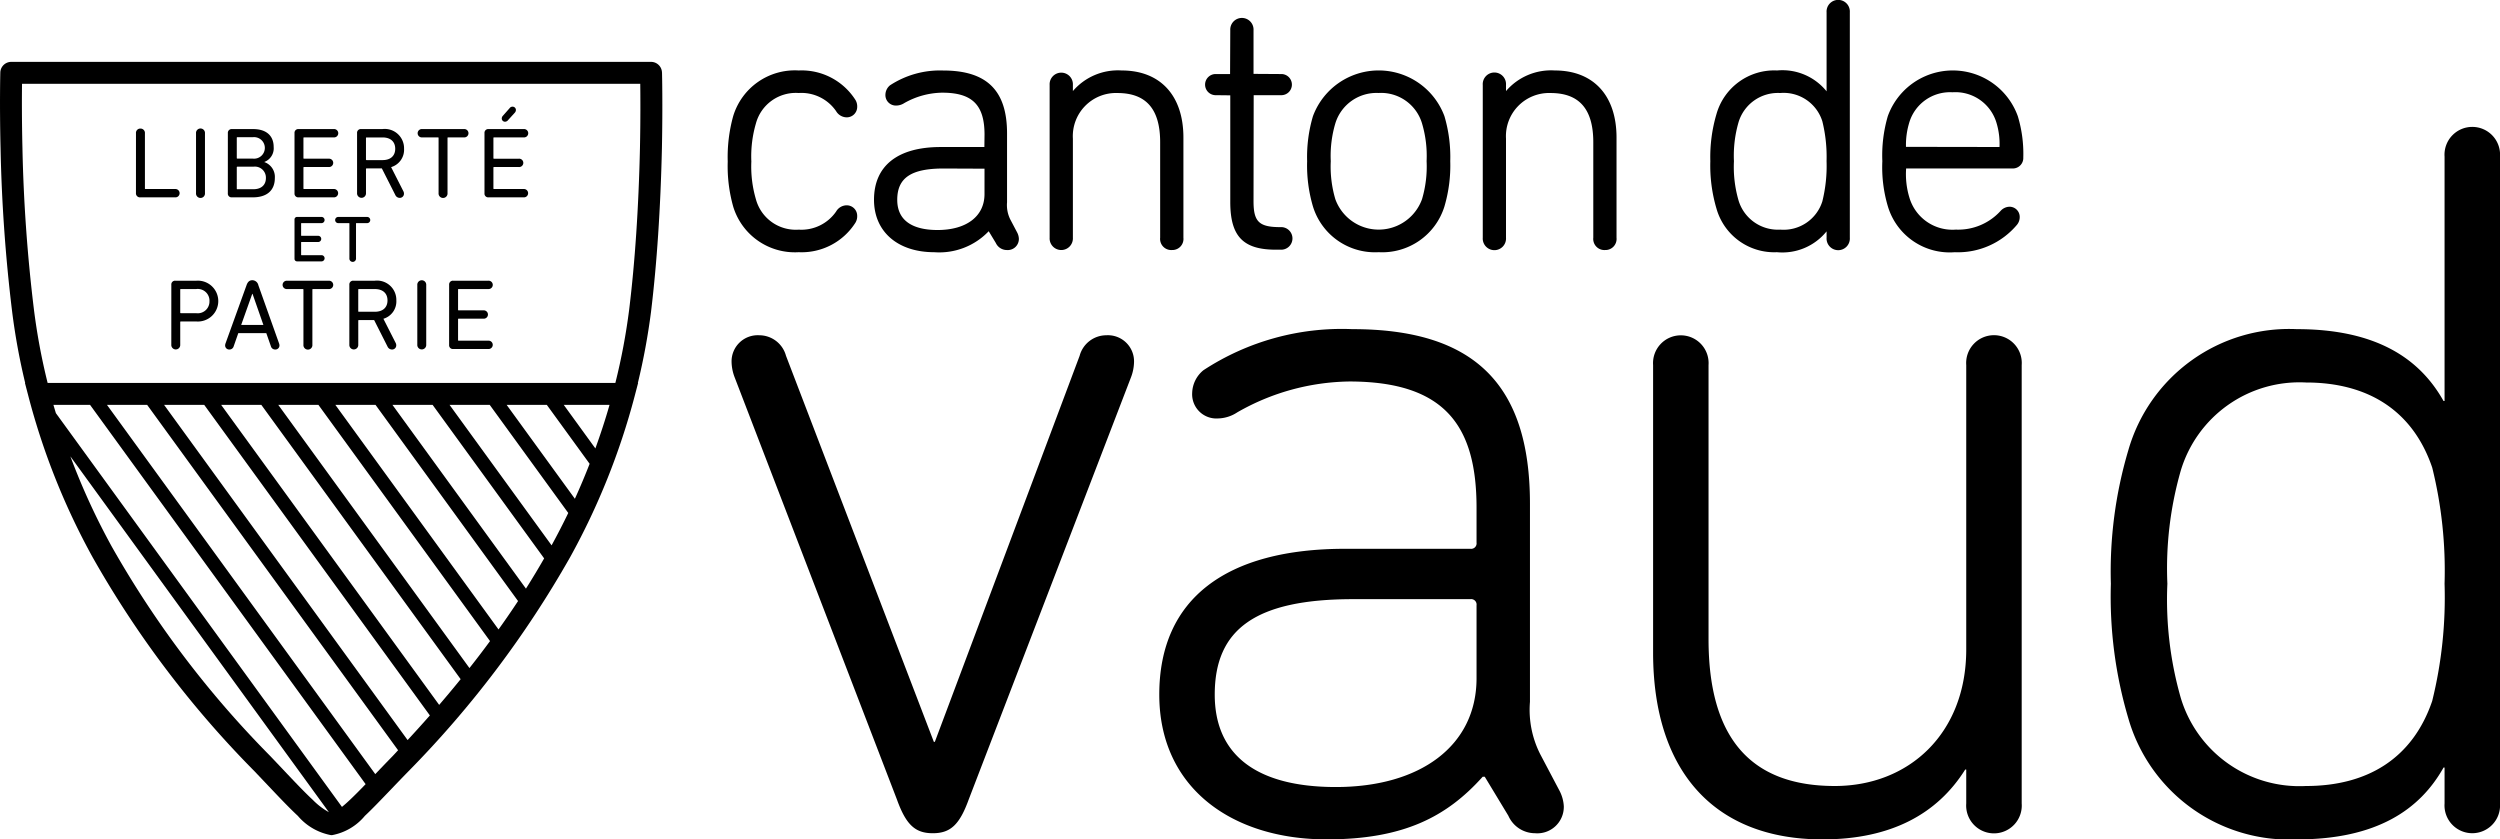 <svg xmlns="http://www.w3.org/2000/svg" xmlns:xlink="http://www.w3.org/1999/xlink" viewBox="0 0 128.569 43.169">
  <defs>
    <style>
      .cls-1 {
        fill: none;
      }

      .cls-2 {
        clip-path: url(#clip-path);
      }
    </style>
    <clipPath id="clip-path" transform="translate(-0)">
      <rect class="cls-1" y="0" width="128.57" height="43.168"/>
    </clipPath>
  </defs>
  <title>logo_vd_black</title>
  <g id="Layer_2" data-name="Layer 2">
    <g id="Layer_1-2" data-name="Layer 1">
      <g class="cls-2">
        <path d="M41.076,12.97A3.313,3.313,0,0,1,37.705,10.619a7.677,7.677,0,0,1-.28-2.312,7.875,7.875,0,0,1,.28-2.331A3.314,3.314,0,0,1,41.076,3.624,3.279,3.279,0,0,1,43.997,5.146a.64.64,0,0,1,.087.346.538.538,0,0,1-.542.543.642.642,0,0,1-.545-.322,2.167,2.167,0,0,0-1.92-.93,2.124,2.124,0,0,0-2.202,1.566A6.035,6.035,0,0,0,38.64,8.307a5.956,5.956,0,0,0,.233,1.935,2.123,2.123,0,0,0,2.203,1.568,2.17,2.17,0,0,0,1.923-.931.632.632,0,0,1,.542-.32.537.537,0,0,1,.542.543.631.631,0,0,1-.088.347A3.277,3.277,0,0,1,41.076,12.97" transform="translate(-0)"/>
        <path d="M48.049,12.971c-1.884,0-3.101-1.059-3.101-2.696,0-1.751,1.218-2.714,3.431-2.714h2.245l.008-.634c0-1.535-.631-2.161-2.18-2.161a4.054,4.054,0,0,0-1.953.539.763.763,0,0,1-.401.123.537.537,0,0,1-.563-.561.639.639,0,0,1,.238-.481,4.686,4.686,0,0,1,2.733-.76c2.242,0,3.284,1.026,3.284,3.229V10.404a1.653,1.653,0,0,0,.173.893l.348.66a.764.764,0,0,1,.087.323.572.572,0,0,1-.618.579.625.625,0,0,1-.566-.361l-.367-.607a3.509,3.509,0,0,1-2.8,1.08m.477-4.305c-1.669,0-2.381.482-2.381,1.61,0,1.283,1.125,1.553,2.07,1.553,1.491,0,2.418-.707,2.418-1.847V8.675Z" transform="translate(-0)"/>
        <path d="M60.262,12.859a.573.573,0,0,1-.598-.634V7.314c0-1.702-.718-2.53-2.199-2.53a2.218,2.218,0,0,0-2.289,2.346v5.095a.599.599,0,1,1-1.196,0V4.37a.599.599,0,1,1,1.196,0v.314a3.048,3.048,0,0,1,2.51-1.06c1.987,0,3.174,1.29,3.174,3.449v5.151a.572.572,0,0,1-.598.634" transform="translate(-0)"/>
        <path d="M65.853,12.841h-.238c-1.688,0-2.345-.689-2.345-2.455V4.903L62.542,4.895a.544.544,0,1,1,0-1.087h.718l.01-2.252a.599.599,0,1,1,1.196,0v2.243l1.406.009a.544.544,0,1,1,0,1.087H64.474l-.008,5.454c0,1.059.285,1.332,1.387,1.332a.581.581,0,1,1,0,1.16" transform="translate(-0)"/>
        <path d="M70.893,12.97a3.335,3.335,0,0,1-3.371-2.351,7.438,7.438,0,0,1-.299-2.331,7.361,7.361,0,0,1,.299-2.313,3.606,3.606,0,0,1,6.762,0,7.388,7.388,0,0,1,.299,2.313,7.449,7.449,0,0,1-.299,2.329,3.349,3.349,0,0,1-3.391,2.352m0-8.187a2.212,2.212,0,0,0-2.221,1.567,5.877,5.877,0,0,0-.234,1.938,5.927,5.927,0,0,0,.234,1.954,2.37,2.37,0,0,0,4.46,0,5.92,5.92,0,0,0,.235-1.954,5.869,5.869,0,0,0-.235-1.938,2.197,2.197,0,0,0-2.239-1.567" transform="translate(-0)"/>
        <path d="M82.537,12.859a.573.573,0,0,1-.598-.634V7.314c0-1.702-.72-2.53-2.199-2.53A2.218,2.218,0,0,0,77.45,7.129v5.095a.599.599,0,1,1-1.195,0V4.37a.599.599,0,1,1,1.195,0v.314A3.05,3.05,0,0,1,79.96,3.624c1.988,0,3.174,1.29,3.174,3.449v5.151a.572.572,0,0,1-.597.634" transform="translate(-0)"/>
        <path d="M91.39,12.97a3.086,3.086,0,0,1-3.115-2.24A7.77,7.77,0,0,1,87.958,8.289a7.798,7.798,0,0,1,.316-2.422,3.086,3.086,0,0,1,3.116-2.243,2.919,2.919,0,0,1,2.547,1.073V.636a.599.599,0,1,1,1.195,0V12.225a.599.599,0,1,1-1.195,0v-.327a2.92,2.92,0,0,1-2.547,1.073m.165-8.187A2.113,2.113,0,0,0,89.406,6.297a6.194,6.194,0,0,0-.234,1.992,6.196,6.196,0,0,0,.234,2.009,2.112,2.112,0,0,0,2.148,1.511,2.087,2.087,0,0,0,2.166-1.457,7.588,7.588,0,0,0,.216-2.064,7.633,7.633,0,0,0-.217-2.049,2.087,2.087,0,0,0-2.165-1.456" transform="translate(-0)"/>
        <path d="M100.531,12.971A3.319,3.319,0,0,1,97.085,10.601a7.048,7.048,0,0,1-.281-2.313,7.198,7.198,0,0,1,.281-2.313,3.552,3.552,0,0,1,6.686,0,6.669,6.669,0,0,1,.282,2.128.538.538,0,0,1-.563.561H98.028a4.136,4.136,0,0,0,.17,1.505,2.306,2.306,0,0,0,2.387,1.639,2.947,2.947,0,0,0,2.301-.962.639.639,0,0,1,.44-.214.523.523,0,0,1,.543.525.622.622,0,0,1-.134.395,3.967,3.967,0,0,1-3.205,1.419m-.111-8.225a2.188,2.188,0,0,0-2.239,1.587,3.926,3.926,0,0,0-.16,1.219l4.81.008a3.733,3.733,0,0,0-.151-1.228,2.201,2.201,0,0,0-2.259-1.587" transform="translate(-0)"/>
        <path d="M46.124,41.109,37.782,19.407a2.318,2.318,0,0,1-.159-.791,1.344,1.344,0,0,1,1.426-1.374A1.426,1.426,0,0,1,40.422,18.298L48.025,38.151h.052L55.523,18.298A1.424,1.424,0,0,1,56.895,17.242,1.344,1.344,0,0,1,58.321,18.616a2.334,2.334,0,0,1-.158.791L49.821,41.109c-.476,1.319-.951,1.742-1.85,1.742-.898,0-1.373-.423-1.847-1.742" transform="translate(-0)"/>
        <path d="M80.423,41.479a1.361,1.361,0,0,1-1.479,1.372,1.501,1.501,0,0,1-1.372-.898l-1.214-2.007h-.107c-1.848,2.06-4.066,3.221-8.026,3.221-4.856,0-8.606-2.64-8.606-7.446,0-4.963,3.485-7.498,9.556-7.498h6.443a.28.28,0,0,0,.317-.316V26.113c0-4.171-1.585-6.494-6.547-6.494a11.885,11.885,0,0,0-5.755,1.585,1.874,1.874,0,0,1-1.003.316,1.246,1.246,0,0,1-1.319-1.32,1.56,1.56,0,0,1,.58-1.161,12.984,12.984,0,0,1,7.655-2.112c6.232,0,9.136,2.798,9.136,8.976V36.093a5.035,5.035,0,0,0,.528,2.693l1.003,1.901a1.96,1.96,0,0,1,.211.793M75.935,34.879V31.129a.28.28,0,0,0-.317-.316H69.6c-5.016,0-7.129,1.531-7.129,4.91,0,3.116,2.166,4.752,6.23,4.752,4.33,0,7.234-2.111,7.234-5.596" transform="translate(-0)"/>
        <path d="M101.119,41.32V39.577h-.054c-1.424,2.271-3.801,3.591-7.338,3.591-5.546,0-8.712-3.486-8.712-9.61v-14.784a1.429,1.429,0,1,1,2.851,0v14.097c0,5.017,2.111,7.551,6.494,7.551,3.803,0,6.759-2.692,6.759-7.022V18.775a1.43,1.43,0,1,1,2.852,0v22.546a1.43,1.43,0,1,1-2.852,0" transform="translate(-0)"/>
        <path d="M125.718,41.321V39.472h-.052c-1.214,2.164-3.433,3.697-7.551,3.697a8.606,8.606,0,0,1-8.661-6.23,22.016,22.016,0,0,1-.897-6.918,21.879,21.879,0,0,1,.897-6.864,8.604,8.604,0,0,1,8.661-6.23c4.118,0,6.337,1.531,7.551,3.697h.052V8.055a1.429,1.429,0,1,1,2.851,0V41.321a1.429,1.429,0,1,1-2.851,0M125.085,36.04a22.203,22.203,0,0,0,.633-6.02,22.046,22.046,0,0,0-.633-5.967c-1.002-2.956-3.326-4.382-6.494-4.382A6.371,6.371,0,0,0,112.149,24.212a18.218,18.218,0,0,0-.686,5.808,18.361,18.361,0,0,0,.686,5.861,6.371,6.371,0,0,0,6.443,4.541c3.167,0,5.491-1.425,6.494-4.382" transform="translate(-0)"/>
        <path d="M34.044,3.731a.563.563,0,0,0-.563-.549H.579a.564.564,0,0,0-.563.548C.016,3.746-.026,5.327.029,7.623a82.774,82.774,0,0,0,.598,8.428,33.274,33.274,0,0,0,.668,3.644H1.283l.184.705a35.94,35.94,0,0,0,3.29,8.247,52.015,52.015,0,0,0,8.338,11.024l.641.675c.609.643,1.135,1.199,1.582,1.613a2.944,2.944,0,0,0,1.695.988l.037.003.038-.003a2.866,2.866,0,0,0,1.676-.989c.376-.352.806-.802,1.306-1.322.283-.296.591-.617.931-.965a52.74,52.74,0,0,0,8.323-11.023,36.074,36.074,0,0,0,3.307-8.246l.001-.004.184-.703h-.012a33.764,33.764,0,0,0,.675-3.645c.303-2.493.492-5.329.562-8.429.046-2.295.006-3.874.005-3.89M14.553,39.57l-.645-.679A50.929,50.929,0,0,1,5.745,28.105a35.355,35.355,0,0,1-2.126-4.635L16.914,41.769a3.577,3.577,0,0,1-.828-.634c-.423-.391-.937-.935-1.533-1.564m3.437,1.569c-.157.149-.289.263-.404.357L2.874,21.247c-.042-.142-.086-.283-.126-.426H4.631L18.803,40.327c-.299.311-.573.587-.812.812m1.308-1.328L5.501,20.821H7.567L20.473,38.584c-.096.101-.185.201-.283.303-.323.33-.618.638-.891.924m8.822-18.99,2.202,3.031q-.353.907-.758,1.799l-3.51-4.83Zm-2.936,0L29.224,26.381q-.405.84-.857,1.665L23.119,20.821Zm-2.937,0,5.736,7.896q-.445.778-.936,1.555L20.182,20.821Zm-2.936,0,7.33,10.09c-.32.486-.656.974-1.004,1.461L17.246,20.821Zm-2.937,0L25.201,32.97q-.509.693-1.058,1.387L14.31,20.821Zm-2.936,0L23.69,34.929q-.535.659-1.105,1.322L11.373,20.821Zm-2.937,0L22.107,36.793q-.556.63-1.145,1.267L8.438,20.821Zm20.116,2.241L28.992,20.821h2.355c-.214.752-.46,1.499-.728,2.241M32.912,7.597c-.069,3.062-.254,5.859-.554,8.314a32.205,32.205,0,0,1-.712,3.784H2.45a32.184,32.184,0,0,1-.706-3.786,81.977,81.977,0,0,1-.59-8.313c-.034-1.471-.03-2.642-.021-3.286H32.927c.008.644.015,1.815-.015,3.287" transform="translate(-0)"/>
        <path d="M6.993,6.86a.223.223,0,0,1,.227-.248.226.226,0,0,1,.233.248v2.83a.027.027,0,0,0,.031.031H9.007a.215.215,0,1,1,0,.429H7.215a.208.208,0,0,1-.223-.227Z" transform="translate(-0)"/>
        <path d="M10.081,6.86a.231.231,0,1,1,.46,0V9.928a.231.231,0,1,1-.46,0Z" transform="translate(-0)"/>
        <path d="M11.718,6.844a.193.193,0,0,1,.207-.206h1.09c.702,0,1.059.361,1.059.919a.748.748,0,0,1-.476.77V8.337a.806.806,0,0,1,.537.811c0,.661-.423,1.001-1.136,1.001H11.924a.19.19,0,0,1-.207-.206Zm1.286,1.313a.554.554,0,1,0,0-1.101h-.796a.027.027,0,0,0-.031.031V8.125a.028.028,0,0,0,.031.032Zm-.796,1.574h.821c.418,0,.646-.227.646-.579a.567.567,0,0,0-.646-.579h-.821a.028.028,0,0,0-.031.032V9.701a.027.027,0,0,0,.031.031" transform="translate(-0)"/>
        <path d="M15.146,6.844a.192.192,0,0,1,.206-.206h1.808a.215.215,0,1,1,0,.428H15.637a.028.028,0,0,0-.032.031v1.033c0,.021.011.031.032.031H16.907a.215.215,0,1,1,0,.429H15.637a.028.028,0,0,0-.032.032V9.69a.028.028,0,0,0,.032.031h1.523a.215.215,0,1,1,0,.429H15.352a.193.193,0,0,1-.206-.207Z" transform="translate(-0)"/>
        <path d="M18.363,9.928V6.844a.192.192,0,0,1,.206-.207h1.101a.994.994,0,0,1,1.11,1.013.931.931,0,0,1-.666.945l.63,1.24a.252.252,0,0,1,.031.124.213.213,0,0,1-.222.217.248.248,0,0,1-.222-.146l-.693-1.368h-.784c-.021,0-.032.01-.032.031V9.928a.23.23,0,1,1-.459,0m1.962-2.277c0-.367-.243-.583-.651-.583h-.821c-.021,0-.032.01-.032.031V8.203c0,.02.01.031.032.031h.821c.408,0,.651-.216.651-.583" transform="translate(-0)"/>
        <path d="M23.857,6.638a.215.215,0,1,1,0,.428H23.046a.027.027,0,0,0-.031.031V9.928a.231.231,0,1,1-.46,0V7.097a.027.027,0,0,0-.031-.031h-.81a.215.215,0,1,1,0-.428Z" transform="translate(-0)"/>
        <path d="M24.916,6.844a.192.192,0,0,1,.206-.206H26.93a.215.215,0,1,1,0,.428H25.407c-.021,0-.032.01-.032.031v1.033a.028.028,0,0,0,.032.032h1.27a.215.215,0,1,1,0,.428H25.407a.028.028,0,0,0-.032.032V9.69c0,.021.01.031.032.031H26.93a.215.215,0,1,1,0,.429H25.122A.192.192,0,0,1,24.916,9.943Zm1.301-1.291a.176.176,0,0,1,.139-.067.17.17,0,0,1,.176.17.209.209,0,0,1-.052.134l-.356.392a.198.198,0,0,1-.155.078.166.166,0,0,1-.165-.165.206.206,0,0,1,.057-.139Z" transform="translate(-0)"/>
        <path d="M15.146,11.297a.131.131,0,0,1,.14-.141h1.259a.16.16,0,0,1,0,.319H15.507a.019.019,0,0,0-.021.021v.611c0,.014.007.02.021.02h.866a.16.16,0,0,1,0,.319h-.866a.019.019,0,0,0-.021.021v.636c0,.014.007.02.021.02h1.039a.16.16,0,0,1,0,.319H15.286a.131.131,0,0,1-.14-.141Z" transform="translate(-0)"/>
        <path d="M18.882,11.157a.159.159,0,1,1,0,.318h-.553c-.014,0-.02.007-.02.021v1.783a.171.171,0,1,1-.34,0V11.496a.019.019,0,0,0-.021-.021h-.553a.159.159,0,1,1,0-.318Z" transform="translate(-0)"/>
        <path d="M8.811,14.643a.192.192,0,0,1,.206-.207h1.085a1.051,1.051,0,1,1,0,2.097H9.301c-.021,0-.032.01-.032.031v1.162a.23.23,0,1,1-.459,0Zm1.962.842a.603.603,0,0,0-.687-.619H9.301c-.021,0-.032.009-.032.031v1.178c0,.02.01.031.032.031h.784a.603.603,0,0,0,.687-.619" transform="translate(-0)"/>
        <path d="M11.599,17.659l1.079-2.989c.057-.165.145-.259.299-.259a.321.321,0,0,1,.31.259l1.064,2.989a.345.345,0,0,1,.021.104.208.208,0,0,1-.217.212.225.225,0,0,1-.223-.166l-.237-.677H12.255l-.237.677a.225.225,0,0,1-.223.166.208.208,0,0,1-.217-.212.319.319,0,0,1,.021-.104m1.946-.95-.557-1.596h-.016L12.404,16.709Z" transform="translate(-0)"/>
        <path d="M16.907,14.437a.215.215,0,1,1,0,.429h-.81c-.021,0-.032.009-.032.03v2.831a.231.231,0,1,1-.46,0V14.896c0-.02-.01-.03-.031-.03h-.811a.215.215,0,1,1,0-.429Z" transform="translate(-0)"/>
        <path d="M17.966,17.726V14.643a.192.192,0,0,1,.206-.207h1.101a.994.994,0,0,1,1.11,1.013.931.931,0,0,1-.666.945l.63,1.24a.26.26,0,0,1,.031.124.213.213,0,0,1-.222.217.251.251,0,0,1-.223-.145l-.692-1.369h-.784c-.02,0-.032.009-.032.031v1.234a.23.23,0,1,1-.459,0m1.962-2.277c0-.367-.243-.583-.651-.583h-.821c-.02,0-.032.009-.032.031v1.105a.028.028,0,0,0,.032.031h.821c.408,0,.651-.216.651-.583" transform="translate(-0)"/>
        <path d="M21.461,14.658a.23.23,0,1,1,.459,0v3.067a.23.23,0,1,1-.459,0Z" transform="translate(-0)"/>
        <path d="M23.098,14.643a.193.193,0,0,1,.207-.207h1.807a.215.215,0,1,1,0,.429H23.588a.027.027,0,0,0-.031.031v1.033a.028.028,0,0,0,.031.032h1.27a.215.215,0,1,1,0,.428H23.588a.027.027,0,0,0-.031.031v1.069a.027.027,0,0,0,.031.031h1.523a.215.215,0,1,1,0,.429h-1.807a.193.193,0,0,1-.207-.207Z" transform="translate(-0)"/>
      </g>
    </g>
  </g>
</svg>

